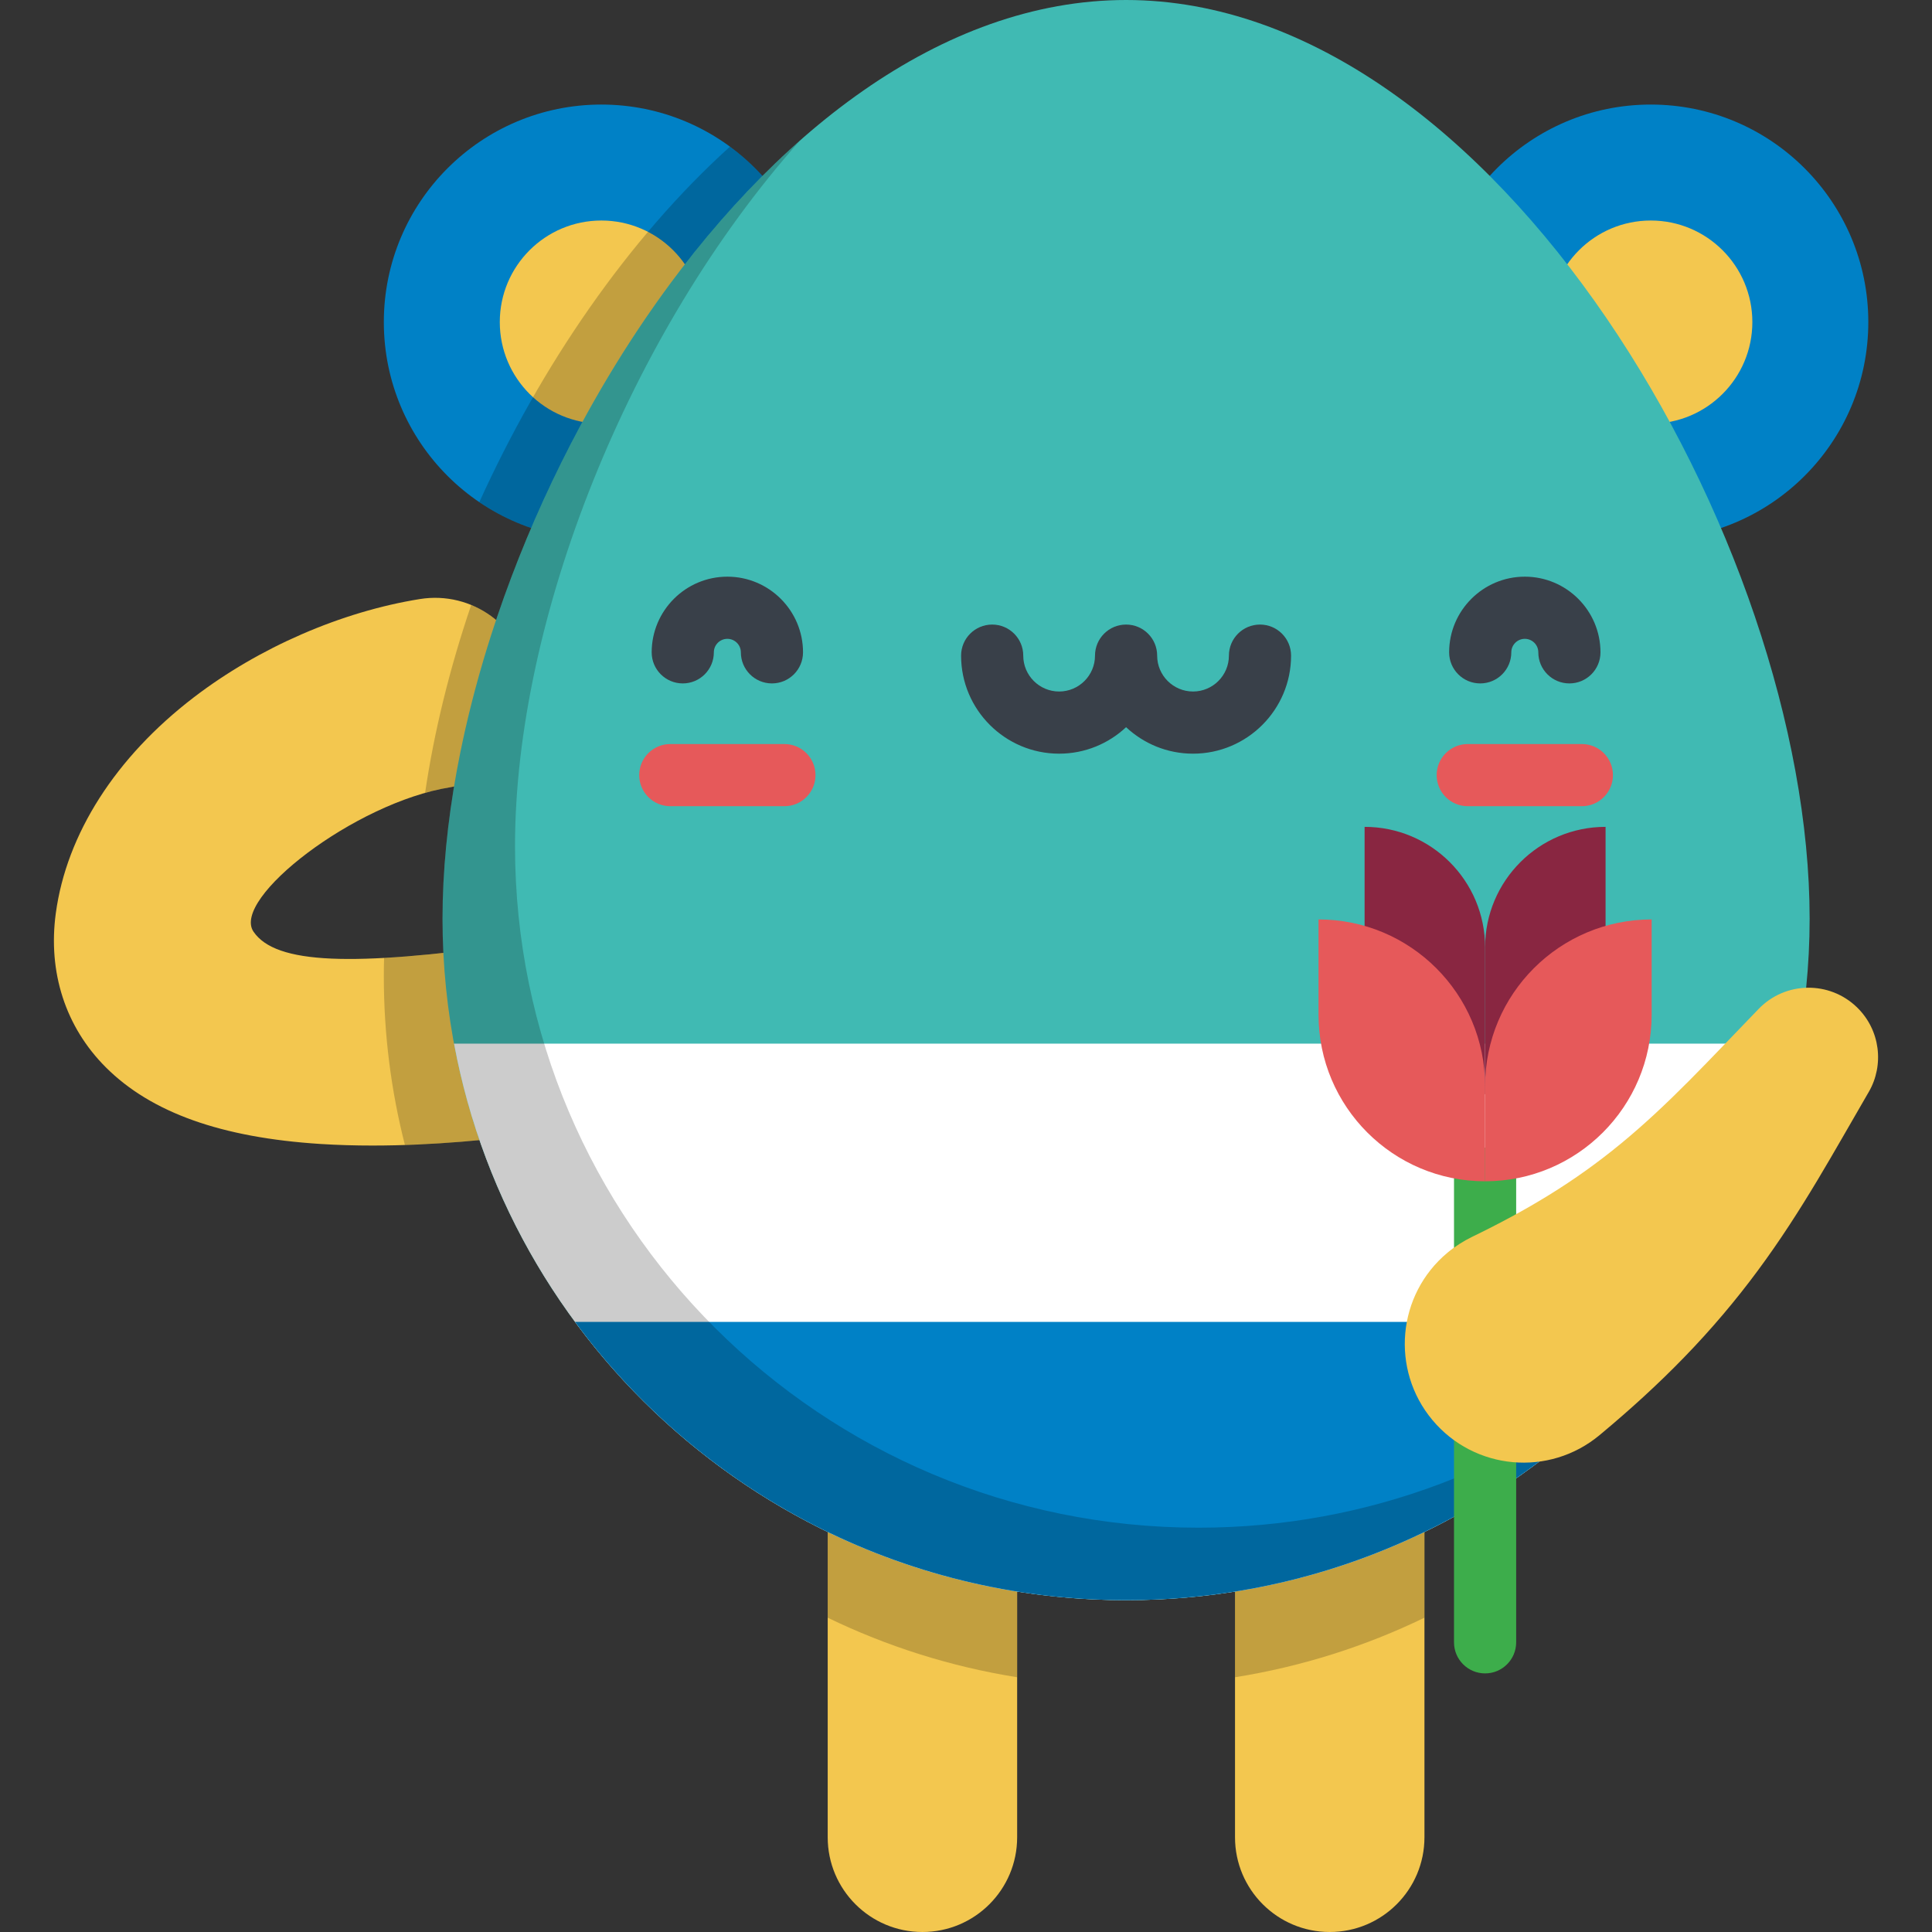 <?xml version="1.0" encoding="iso-8859-1"?>
<!-- Generator: Adobe Illustrator 19.0.0, SVG Export Plug-In . SVG Version: 6.00 Build 0)  -->
<svg xmlns="http://www.w3.org/2000/svg" xmlns:xlink="http://www.w3.org/1999/xlink" version="1.1" id="Layer_1" x="0px" y="0px" viewBox="0 0 512 512" style="enable-background:new 0 0 512 512;" xml:space="preserve">
<rect x="0" y="0" width="512" height="512" fill="#333333" stroke="none"/>
<path style="fill:#F3C74F;" d="M98.709,303.582c-4.568,0-9.181-0.127-13.758-0.418c-26.284-1.674-44.897-8.318-56.903-20.312  C17.37,272.185,12.66,257.678,14.79,242.004c2.851-20.992,15.822-41.294,36.525-57.164c17.269-13.237,39.128-22.746,59.976-26.088  c13.772-2.207,26.731,7.166,28.94,20.942c2.209,13.774-7.167,26.731-20.942,28.94c-25.32,4.059-58.038,29.52-52.113,38.26  c5.925,8.74,26.462,9.149,67.842,3.483c13.808-1.9,26.562,7.776,28.453,21.598c1.893,13.821-7.777,26.561-21.598,28.453  C130.588,301.974,114.945,303.582,98.709,303.582z"/>
<path style="opacity:0.2;enable-background:new    ;" d="M140.23,179.696c-1.445-9.014-7.493-16.141-15.359-19.375  c-5.689,16.756-9.834,33.579-12.215,49.812c2.245-0.636,4.465-1.151,6.631-1.497C133.063,206.426,142.439,193.47,140.23,179.696z"/>
<path style="opacity:0.2;enable-background:new    ;" d="M163.47,271.975c-1.892-13.823-14.645-23.498-28.453-21.598  c-13.104,1.795-24.111,2.977-33.233,3.481c-0.044,1.644-0.068,3.277-0.068,4.899c0,15.422,1.943,30.39,5.59,44.679  c13.071-0.427,25.291-1.737,34.565-3.007C155.694,298.536,165.364,285.797,163.47,271.975z"/>
<path style="fill:#F3C74F;" d="M352.392,512c-13.864,0-25.101-11.238-25.101-25.103v-95.054c0-13.864,11.238-25.103,25.101-25.103  c13.864,0,25.103,11.238,25.103,25.103v95.055C377.494,500.762,366.256,512,352.392,512z"/>
<path style="opacity:0.2;enable-background:new    ;" d="M352.392,366.741c-13.864,0-25.101,11.238-25.101,25.103v52.646  c17.725-2.83,34.591-8.219,50.204-15.783v-36.863C377.494,377.979,366.256,366.741,352.392,366.741z"/>
<path style="fill:#F3C74F;" d="M244.453,512c-13.864,0-25.102-11.238-25.102-25.103v-95.054c0-13.864,11.238-25.103,25.102-25.103  c13.864,0,25.103,11.238,25.103,25.103v95.055C269.555,500.762,258.317,512,244.453,512z"/>
<path style="opacity:0.2;enable-background:new    ;" d="M244.453,366.741c-13.864,0-25.102,11.238-25.102,25.103v36.863  c15.613,7.565,32.48,12.953,50.204,15.783v-52.646C269.555,377.979,258.317,366.741,244.453,366.741z"/>
<circle style="fill:#0081C6;" cx="437.475" cy="85.356" r="57.647"/>
<circle style="fill:#F3C74F;" cx="437.475" cy="85.356" r="26.917"/>
<circle style="fill:#0081C6;" cx="159.366" cy="85.356" r="57.647"/>
<circle style="fill:#F3C74F;" cx="159.366" cy="85.356" r="26.917"/>
<path style="opacity:0.2;enable-background:new    ;" d="M193.451,38.86c-27.107,24.499-50.098,58.224-66.428,94.22  c9.224,6.263,20.357,9.927,32.348,9.927c31.84,0,57.652-25.812,57.652-57.652C217.022,66.266,207.741,49.353,193.451,38.86z"/>
<path style="fill:#40BAB3;" d="M479.571,243.449C479.571,143.7,396.412,0,298.423,0S117.275,143.7,117.275,243.449  s81.103,180.613,181.148,180.613S479.571,343.2,479.571,243.449z"/>
<g>
	<path style="fill:#E6595A;" d="M207.877,213.653h-30.241c-4.55,0-8.237-3.687-8.237-8.237c0-4.55,3.687-8.237,8.237-8.237h30.241   c4.55,0,8.237,3.687,8.237,8.237C216.114,209.966,212.426,213.653,207.877,213.653z"/>
	<path style="fill:#E6595A;" d="M419.21,213.653h-30.241c-4.55,0-8.237-3.687-8.237-8.237c0-4.55,3.687-8.237,8.237-8.237h30.241   c4.55,0,8.237,3.687,8.237,8.237C427.447,209.966,423.76,213.653,419.21,213.653z"/>
</g>
<path style="fill:#FFFFFF;" d="M120.326,276.575c15.605,83.927,89.402,147.488,178.097,147.488s162.492-63.56,178.097-147.488  H120.326L120.326,276.575z"/>
<path style="fill:#0081C6;" d="M152.393,350.318c32.97,44.717,86.096,73.744,146.029,73.744c59.935,0,113.059-29.027,146.029-73.744  H152.393z"/>
<path style="opacity:0.2;enable-background:new    ;" d="M317.632,404.853c-100.046,0-181.148-80.863-181.148-180.612  c0-60.052,30.148-136.021,75.519-186.987c-55.877,49.326-94.728,138.021-94.728,206.196c0,99.749,81.103,180.613,181.148,180.613  c55.006,0,104.28-24.449,137.503-63.037C404.186,388.335,362.845,404.853,317.632,404.853z"/>
<path style="fill:#3DAD4B;" d="M393.564,443.468c-4.55,0-8.237-3.687-8.237-8.237V312.357c0-4.549,3.687-8.237,8.237-8.237  c4.55,0,8.237,3.688,8.237,8.237v122.875C401.801,439.782,398.113,443.468,393.564,443.468z"/>
<path style="fill:#F3C74F;" d="M390.053,327.81c7.117-3.441,13.989-7.119,20.55-11.18c6.569-4.061,12.822-8.515,18.918-13.53  c6.099-5.006,12.06-10.607,18.097-16.678c6.034-6.061,12.149-12.557,18.465-19.072c7.077-7.3,18.733-7.48,26.033-0.403  c6.202,6.013,7.265,15.329,3.104,22.473l-0.048,0.075c-4.386,7.532-8.734,15.264-13.482,23.191  c-4.741,7.914-9.931,16.031-15.826,23.991c-5.878,7.962-12.445,15.707-19.457,22.934c-7.01,7.239-14.43,13.973-22.022,20.305  l-0.474,0.396c-13.347,11.133-33.193,9.338-44.326-4.009s-9.338-33.192,4.009-44.326C385.572,330.326,387.84,328.896,390.053,327.81  z"/>
<g>
	<path style="fill:#892641;" d="M361.633,289.964h31.93v-38.909c0-17.635-14.296-31.93-31.93-31.93l0,0V289.964z"/>
	<path style="fill:#892641;" d="M425.494,289.964h-31.93v-38.909c0-17.635,14.296-31.93,31.93-31.93l0,0V289.964z"/>
</g>
<g>
	<path style="fill:#E6595A;" d="M393.564,313.053L393.564,313.053V287.8c0-24.379-19.763-44.142-44.142-44.142l0,0v25.253   C349.422,293.29,369.185,313.053,393.564,313.053z"/>
	<path style="fill:#E6595A;" d="M393.564,313.053L393.564,313.053V287.8c0-24.379,19.763-44.142,44.142-44.142l0,0v25.253   C437.704,293.29,417.943,313.053,393.564,313.053z"/>
</g>
<g>
	<path style="fill:#394049;" d="M316.166,199.731c-6.854,0-13.097-2.668-17.743-7.02c-4.647,4.352-10.889,7.02-17.743,7.02   c-14.327,0-25.981-11.655-25.981-25.98c0-4.55,3.687-8.237,8.237-8.237c4.55,0,8.237,3.687,8.237,8.237   c0,5.242,4.266,9.506,9.508,9.506c5.242,0,9.506-4.264,9.506-9.506c0-4.55,3.687-8.237,8.237-8.237c4.55,0,8.237,3.687,8.237,8.237   c0,5.242,4.264,9.506,9.506,9.506s9.508-4.264,9.508-9.506c0-4.55,3.687-8.237,8.237-8.237c4.55,0,8.237,3.687,8.237,8.237   C342.147,188.076,330.493,199.731,316.166,199.731z"/>
	<path style="fill:#394049;" d="M204.572,181.114c-4.55,0-8.237-3.687-8.237-8.237c0-1.975-1.606-3.58-3.58-3.58   c-1.974,0-3.579,1.606-3.579,3.58c0,4.55-3.687,8.237-8.237,8.237c-4.55,0-8.237-3.687-8.237-8.237   c0-11.057,8.995-20.054,20.053-20.054c11.057,0,20.054,8.996,20.054,20.054C212.809,177.426,209.121,181.114,204.572,181.114z"/>
	<path style="fill:#394049;" d="M415.906,181.114c-4.55,0-8.237-3.687-8.237-8.237c0-1.975-1.606-3.58-3.579-3.58   c-1.975,0-3.58,1.606-3.58,3.58c0,4.55-3.687,8.237-8.237,8.237c-4.55,0-8.237-3.687-8.237-8.237   c0-11.057,8.996-20.054,20.054-20.054c11.057,0,20.053,8.996,20.053,20.054C424.143,177.426,420.455,181.114,415.906,181.114z"/>
</g>
<g>
</g>
<g>
</g>
<g>
</g>
<g>
</g>
<g>
</g>
<g>
</g>
<g>
</g>
<g>
</g>
<g>
</g>
<g>
</g>
<g>
</g>
<g>
</g>
<g>
</g>
<g>
</g>
<g>
</g>
</svg>
